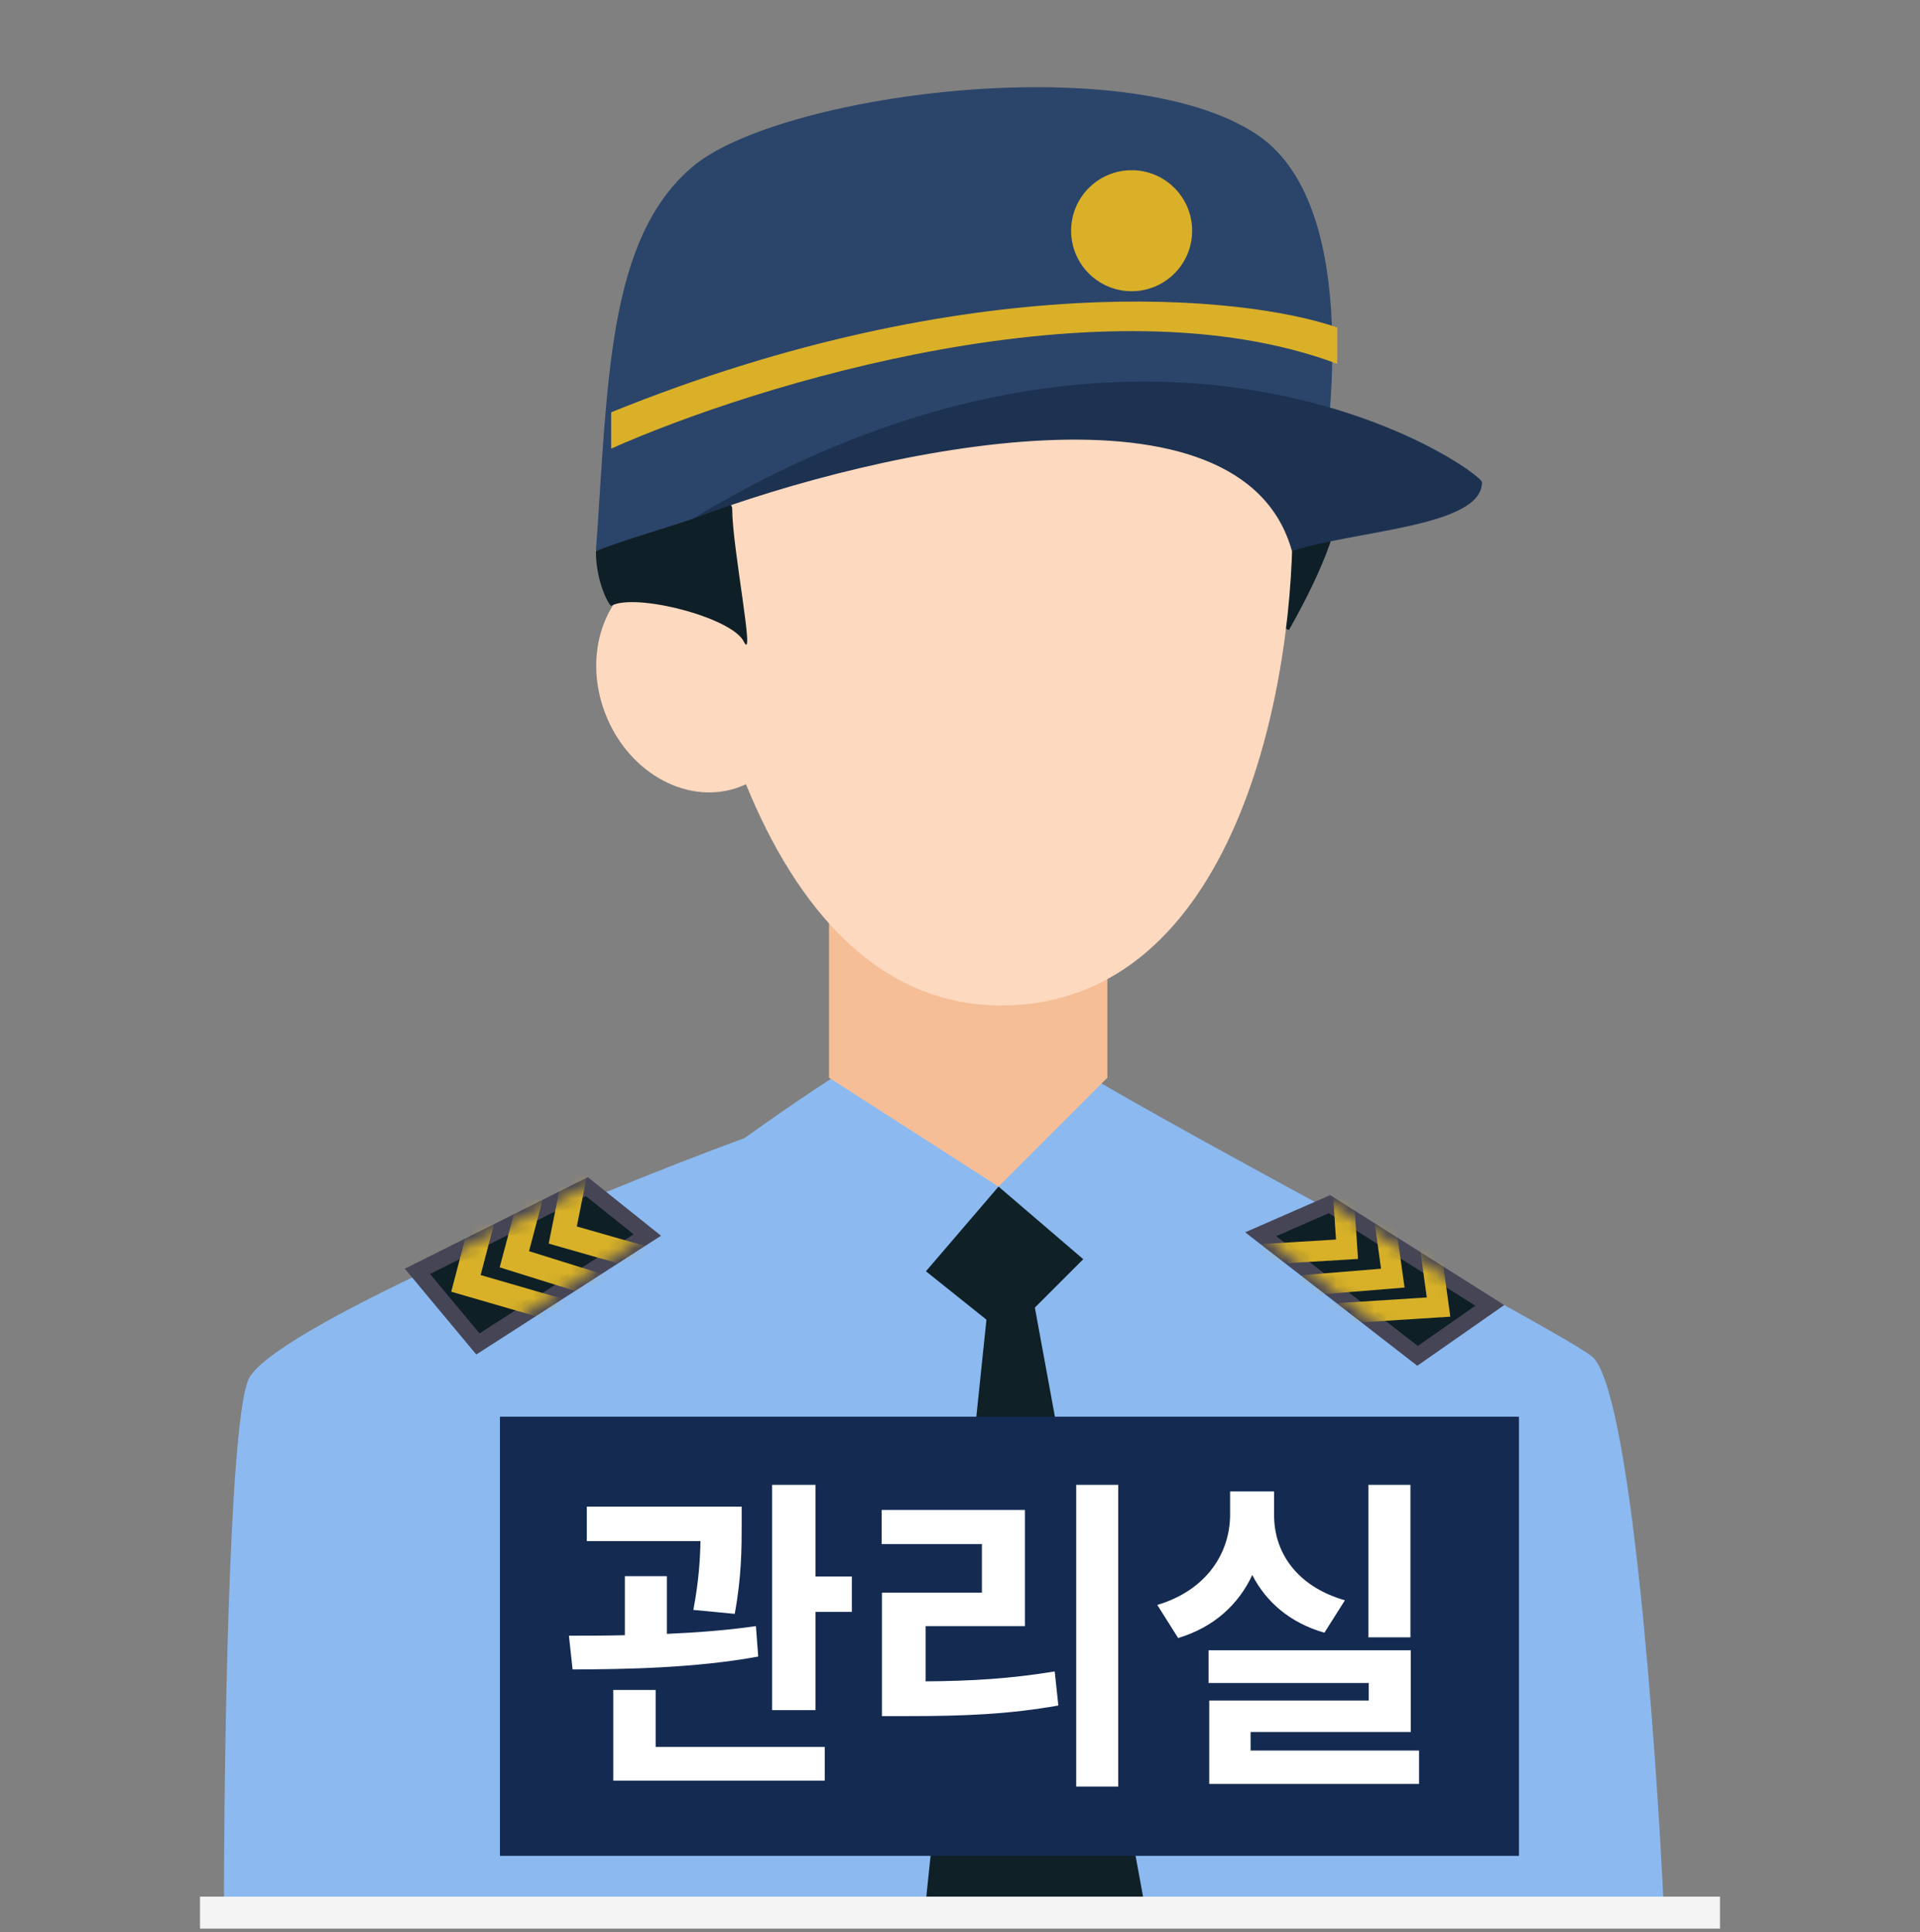 <svg width="153" height="154" viewBox="0 0 153 154" fill="none" xmlns="http://www.w3.org/2000/svg">
<rect x="0" y="0" width="153" height="154" fill="#808080" stroke="none"/>
<path d="M102.71 50.211C102.71 50.211 95.973 47.241 94.091 48.294C93.976 48.358 92.415 46.044 93.379 43.473C96.272 41.865 106.568 38.633 106.568 40.568C106.568 43.618 102.71 50.211 102.71 50.211Z" fill="#0E1F27"/>
<path d="M59.312 90.712C61.562 89.105 66.448 85.698 67.991 84.926C75.706 83.383 82.778 84.283 85.35 84.926C96.6 91.677 123.731 105.757 126.817 108.071C129.903 110.385 131.961 138.609 132.603 152.432H17.844C17.844 139.895 18.23 113.857 19.773 110C21.316 106.142 46.132 95.534 59.312 90.712Z" fill="#8BB9F0"/>
<path d="M73.785 101.321L79.571 94.57L86.322 100.357L82.465 104.214L91.144 151.468H73.785L78.607 105.178L73.785 101.321Z" fill="#0F2027"/>
<path d="M66.062 85.894V69.5L88.243 70.464V85.894L79.564 94.573L66.062 85.894Z" fill="#F5BE97"/>
<path fill-rule="evenodd" clip-rule="evenodd" d="M59.443 62.504C63.387 72.188 70.1 80.679 80.802 80.108C98.854 79.145 103.304 53.749 102.983 40.569C95.268 26.746 74.823 7.78 54.764 42.498C54.823 43.262 54.903 44.077 55.005 44.933C54.067 44.9 53.126 45.051 52.222 45.408C48.153 47.015 46.381 52.184 48.264 56.952C50.148 61.721 54.973 64.284 59.042 62.677C59.178 62.623 59.312 62.565 59.443 62.504Z" fill="#FDD9BF"/>
<path d="M59.267 51.125C58.303 49.196 50.59 47.23 48.708 48.283C48.593 48.348 47.488 46.475 47.488 43.925C50.381 42.318 58.348 38.639 58.348 40.574C58.348 43.624 60.232 53.054 59.267 51.125Z" fill="#0E1F27"/>
<path d="M100.087 10.672C108.065 15.909 106.566 32.532 104.638 42.497C99.979 29.853 76.813 32.45 55.138 41.375C52.482 42.261 49.416 43.137 47.488 43.925C48.453 30.422 48.388 19.113 55.138 13.327C61.889 7.541 89.563 3.764 100.087 10.672Z" fill="#2B456A"/>
<path d="M48.703 35.753V32.86C77.248 21.288 99.172 23.532 106.565 26.103V28.997C88.049 22.054 60.276 30.61 48.703 35.753Z" fill="#DAB028"/>
<circle cx="90.177" cy="18.388" r="4.822" fill="#DAB028"/>
<path d="M102.953 43.926C98.978 29.566 70.451 35.582 55.141 41.374C92.116 19.064 118.096 37.55 118.096 38.439C118.096 42.013 107.922 42.264 102.953 43.926Z" fill="#1D3251"/>
<path d="M51.585 98.432L46.763 94.574L33.262 101.325L38.084 107.111L51.585 98.432Z" fill="#0E1F26" stroke="#464555" stroke-width="1.275"/>
<mask id="mask0_1169_20940" style="mask-type:alpha" maskUnits="userSpaceOnUse" x="33" y="94" width="19" height="14">
<path d="M51.585 98.432L46.763 94.574L33.262 101.325L38.084 107.111L51.585 98.432Z" fill="#0E1F26"/>
</mask>
<g mask="url(#mask0_1169_20940)">
<path d="M45.809 93.609L44.844 98.431L51.595 100.36" stroke="#D8B128" stroke-width="1.929"/>
<path d="M42.519 94.581L40.988 100.363L50.415 103.311" stroke="#D8B128" stroke-width="1.929"/>
<path d="M38.647 96.499L37.129 102.285L50.018 106.024" stroke="#D8B128" stroke-width="1.929"/>
</g>
<path d="M100.464 98.369L105.941 95.971L118.719 104.038L112.961 108.059L100.464 98.369Z" fill="#0E1F26" stroke="#464555" stroke-width="1.275"/>
<mask id="mask1_1169_20940" style="mask-type:alpha" maskUnits="userSpaceOnUse" x="100" y="95" width="19" height="14">
<path d="M100.464 98.369L105.941 95.971L118.719 104.038L112.961 108.059L100.464 98.369Z" fill="#0E1F26"/>
</mask>
<g mask="url(#mask1_1169_20940)">
<path d="M107.059 95.334L107.339 99.564L100.177 99.997" stroke="#D8B128" stroke-width="1.648"/>
<path d="M110.272 96.728L110.989 101.867L100.95 102.686" stroke="#D8B128" stroke-width="1.648"/>
<path d="M113.93 99.032L114.634 104.172L100.95 105.046" stroke="#D8B128" stroke-width="1.648"/>
</g>
<rect width="81.2" height="35" transform="translate(39.84 112.91)" fill="#142A51"/>
<path d="M59.102 120.08H46.761V122.823H55.819C55.792 124.26 55.687 126.013 55.252 128.308L58.548 128.624C59.102 125.644 59.102 123.245 59.102 121.583V120.08ZM45.337 130.364L45.627 133.054C49.807 133.041 55.423 132.949 60.42 132.026L60.236 129.6C57.981 129.929 55.542 130.114 53.142 130.219V125.618H49.793V130.325C48.198 130.364 46.682 130.364 45.337 130.364ZM48.87 141.914H65.721V139.225H52.246V134.689H48.87V141.914ZM61.528 136.298H64.982V128.466H67.883V125.644H64.982V118.34H61.528V136.298ZM89.11 118.34H85.761V142.389H89.11V118.34ZM70.256 123.06H78.246V126.936H70.282V136.772H72.445C76.822 136.772 80.395 136.627 84.337 135.928L84.047 133.212C80.527 133.792 77.428 133.977 73.763 134.003V129.6H81.674V120.344H70.256V123.06ZM112.394 118.34H109.045V130.496H112.394V118.34ZM92.222 127.912L93.883 130.549C96.744 129.692 98.709 127.859 99.79 125.526C100.884 127.662 102.783 129.336 105.538 130.127L107.173 127.543C103.244 126.409 101.504 123.627 101.53 120.713V118.867H98.023V120.713C98.023 123.693 96.23 126.712 92.222 127.912ZM96.309 134.135H109.072V135.533H96.362V142.178H113.08V139.515H99.658V138.038H112.421V131.525H96.309V134.135Z" fill="white"/>
<rect x="15.938" y="151.16" width="121.125" height="2.55" fill="#F4F4F4"/>
</svg>
